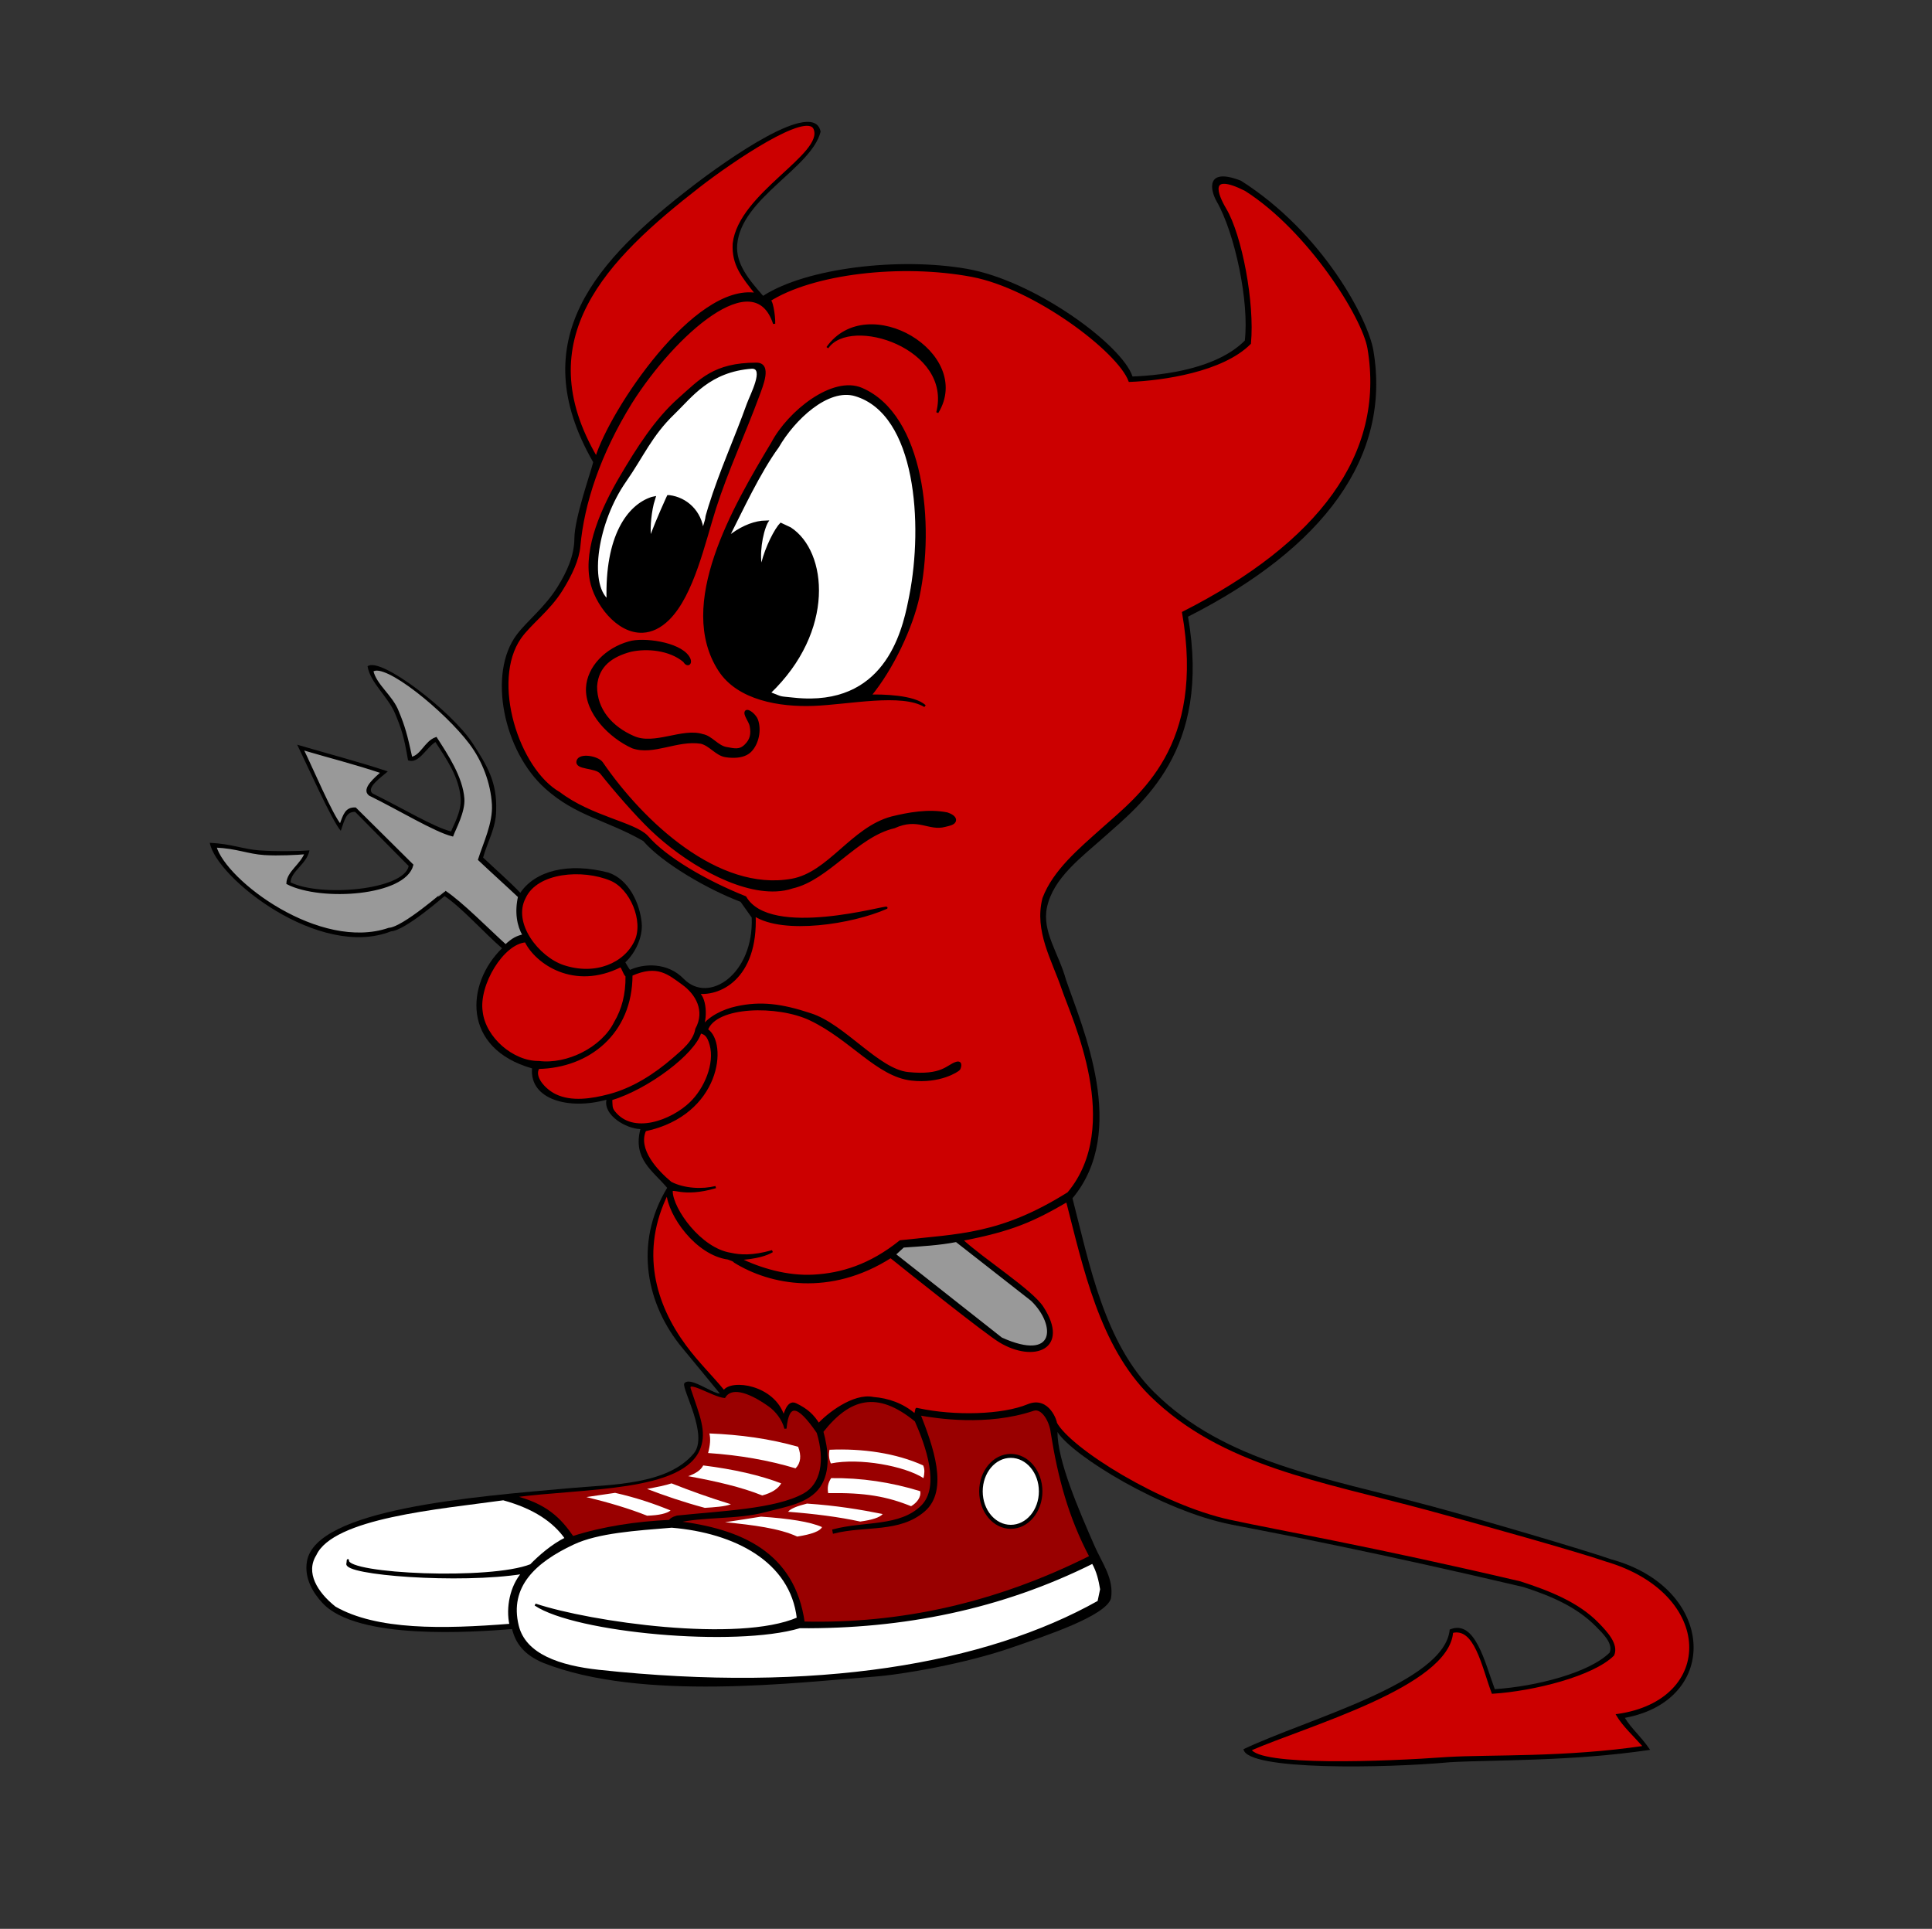 <?xml version="1.0" encoding="UTF-8" standalone="no"?>
<svg
   xmlns:dc="http://purl.org/dc/elements/1.1/"
   xmlns:cc="http://creativecommons.org/ns#"
   xmlns:rdf="http://www.w3.org/1999/02/22-rdf-syntax-ns#"
   xmlns:svg="http://www.w3.org/2000/svg"
   xmlns="http://www.w3.org/2000/svg"
   xmlns:sodipodi="http://sodipodi.sourceforge.net/DTD/sodipodi-0.dtd"
   xmlns:inkscape="http://www.inkscape.org/namespaces/inkscape"
   height="591"
   width="592"
   version="1.1"
   id="svg186"
   sodipodi:docname="beastie.svg"
   inkscape:version="1.0.2 (e86c870879, 2021-01-15, custom)">
  <rect width="100%" height="100%" fill="#333333" stroke="none"/>
  <defs
     id="defs190" />
  <sodipodi:namedview
     pagecolor="#ffffff"
     bordercolor="#666666"
     borderopacity="1"
     objecttolerance="10"
     gridtolerance="10"
     guidetolerance="10"
     inkscape:pageopacity="0"
     inkscape:pageshadow="2"
     inkscape:window-width="1361"
     inkscape:window-height="1205"
     id="namedview188"
     showgrid="false"
     inkscape:zoom="0.95454545"
     inkscape:cx="408"
     inkscape:cy="528"
     inkscape:window-x="26"
     inkscape:window-y="23"
     inkscape:window-maximized="0"
     inkscape:current-layer="svg186"
     inkscape:document-rotation="0" />
  <path
     d="m 364.027,188.96 c 41.626,-21.12 62.321,-48.974 56.8,-81.6 -1.614,-9.547 -15.494,-36.08 -40.6,-52 -10.8,-4.2 -9.467,2.8 -7.4,6.4 5.586,9.76 10,30.8 8.6,42.6 -8.427,8.453 -24.2,10.6 -34.4,11 -3.174,-9.667 -29.987,-29.4 -50.8,-33 -20.68,-3.587 -49,-0.32 -62.4,8.28 -4.4,-5 -8.427,-9.854 -7.934,-15.694 1.214,-14.293 22.734,-23.386 25.56,-34.6 -1.986,-10.306 -28.653,8.547 -39.146,16.614 -29.334,22.546 -52.214,46.986 -30.547,84.653 -0.733,3.147 -5.72,17.08 -5.76,23.4 -0.04,5.213 -2.227,10.067 -5.12,14.747 -3.933,6.36 -9.32,10.4 -12.573,14.746 -8.84,11.774 -4.16,35.6 8.84,47.187 9.466,8.44 18.746,9.573 29.96,16 5.746,6.667 19.573,14.76 29.813,18.627 1.133,1.6 2.28,3.213 3.413,4.813 0.707,17.172 -13.08,26.693 -20.813,18.8 -5.027,-5.213 -12.373,-4.693 -16.467,-2.76 -0.6,-0.787 -0.96,-1.507 -1.44,-2.32 3.04,-2.813 5.427,-7.76 5.014,-12.093 -0.6,-6.134 -4.014,-13.32 -10.2,-15.4 -12.214,-3.174 -22.4,-0.6 -27,6.2 -3.187,-3.347 -7.6,-7.2 -11.4,-10.8 1.333,-4.8 3.973,-9.12 4,-14.4 0.333,-8.774 -2.8,-13.8 -7.2,-20.6 -6.307,-9.747 -28.36,-26.747 -32.2,-23.6 0.8,5 6.24,9.28 8.4,14.4 1.933,4.586 2.8,7.2 4,14.4 3.24,1.24 5.466,-3.734 8.4,-5.6 3.413,5.266 7.253,10.733 7.733,17.28 0.293,4.026 -2.253,8.226 -2.933,10.12 -5.334,-1.32 -15,-7.2 -24,-11.6 -2.334,-1.747 2.826,-5.174 4.6,-6.8 -8.8,-2.934 -18.52,-5.454 -27.773,-8.187 2.853,5.773 10.773,23.587 13.373,26.387 1.2,-3.4 1.613,-5.88 4.4,-5.8 4.666,4.666 11.533,11.733 16.4,16.6 -1.427,7.253 -26.627,9.64 -36.2,5 0.12,-3.454 5,-5.6 5.8,-9.8 -2.534,0.24 -10.28,0.386 -15.4,0 -5.094,-0.387 -8.4,-2 -15.147,-2.32 1.947,10.72 33.573,35.813 55.547,27.12 4.413,-0.254 16.36,-10.84 16.4,-10.8 5.333,3.6 12.133,11.266 17.6,16 -11.147,10.88 -12.347,30.666 9.2,36.8 -0.8,9.612 11.4,12.8 22.8,9.6 -1,4.8 6.04,8.88 10.4,9 -2.4,9.2 3.88,12.813 8.2,18 -10.4,17.2 -6.2,36 4.6,49 4.053,4.88 7.706,9.373 11.573,14.053 -2.613,-0.133 -9.307,-5.427 -10.933,-3.107 -0.8,1.747 7.533,15.894 2.92,21.427 -8.094,9.707 -25.174,9.493 -37.76,10.627 -29.547,2.626 -78.014,6.345 -80.774,22.44 -0.906,5.28 1.987,9.798 4.787,12.798 10.693,11.468 46.187,8.882 58.067,7.962 1.146,4.586 3.866,7.92 9.44,10.306 30.146,12 78.08,6.014 101.213,4.294 9.52,-0.707 28.52,-4.134 42.067,-8.8 10.813,-3.747 29.2,-9.8 30.8,-15.2 1,-6 -2.76,-10.895 -5,-16 -5,-11.4 -11.4,-26.2 -11.4,-35 4.546,7.293 32.253,24.306 53.4,28.4 15.694,3.026 44.506,8.573 89.4,19.12 8.48,2.746 16.28,6.08 22.2,12.08 2.106,2.133 5.346,5.213 4.2,8 -6.212,6.186 -22.6,10.4 -35.2,11.2 -3,-8 -6,-21.6 -13.814,-18.255 -1.48,16.281 -43.386,27.255 -63.186,36.655 0.933,6.64 43.893,5.8 63.2,4 13.2,-0.774 37.2,-0.2 61.4,-3.8 -2.854,-4.2 -5.787,-6.534 -7.734,-9.8 29.627,-5.467 27.8,-39.894 -4.266,-48.6 -8.08,-2.827 -39.027,-11.947 -54.8,-16.2 -32.6,-8.8 -63.4,-13.387 -85.2,-35 -15.254,-15.134 -19.8,-39.2 -25,-59.4 17.2,-20.6 3.08,-52.134 -2,-67 -2.214,-8.067 -7.427,-14.734 -5.8,-22.2 1.946,-8.987 10.48,-15.214 17.4,-21.4 11.4,-10.2 33,-26.4 25.8,-67.6"
     id="path122" />
  <path
     d="m 231.8,90.08 c -4.2,-5.307 -7.32,-8.934 -6.96,-15.44 1.733,-15.28 28.04,-27.267 24.773,-35.187 -2.36,-5.72 -25.2,9.707 -35.386,17.613 -28.72,22.307 -52.88,46.707 -31.507,83.16 4.413,-14.346 30.187,-53.306 49.08,-50.146"
     fill="#cc0000"
     id="path124" />
  <path
     d="m 231.8,90.08 c -4.2,-5.307 -7.32,-8.934 -6.96,-15.44 1.733,-15.28 28.04,-27.267 24.773,-35.187 -2.36,-5.72 -25.2,9.707 -35.386,17.613 -28.72,22.307 -52.88,46.707 -31.507,83.16 4.413,-14.346 30.187,-53.306 49.08,-50.146 z"
     fill="none"
     stroke="#000000"
     stroke-width="0.667"
     id="path126" />
  <path
     d="m 249.387,390.88 c -8.227,0.466 -16.467,-2.04 -22.8,-5.12 5.186,-0.334 8.373,-1.334 10.053,-2.387 -6.107,1.747 -9.96,1.44 -12.747,0.813 -9.36,-1.453 -17.946,-13.666 -18.093,-19.08 0,-1.773 3.2,1.667 13.507,-1.373 -4.054,1.013 -9.667,0.799 -13.787,-1.333 -4.133,-3.414 -10.56,-10.174 -7.853,-16.095 23,-4.892 25.026,-26.879 18.933,-30.773 2.707,-7.586 21.72,-7.894 31.627,-3.212 12.506,5.92 20.626,17.253 31.066,18.44 8.68,1 14.162,-2.64 14.574,-3.147 0.254,-0.32 1,-2.493 -0.84,-1.933 -2.774,0.852 -4.227,4.226 -14.787,3.133 -9.2,-0.96 -19.573,-14.76 -29.907,-18.04 -8.853,-2.933 -15.28,-3.747 -22.693,-2.093 -3.987,0.88 -8.36,2.973 -10.56,6.185 1.693,-3.56 0.813,-10.799 -2.027,-10.825 7.107,1.346 18.974,-4.147 18.16,-23.64 8.894,5.706 29.867,2.426 40.414,-2.227 0.48,-0.773 -35.654,9.933 -43.254,-3.253 -12.026,-4.8 -24.413,-11.974 -30.16,-18.654 -3.906,-4.053 -17.16,-5.893 -26.826,-13.266 -12.667,-7.214 -21.307,-34.254 -12.027,-47.56 3.107,-4.44 8.853,-8.44 12.787,-14.8 2.893,-4.667 5,-9.254 5.36,-13.307 1.173,-13.08 6.106,-28.2 15.853,-43.96 13.267,-21.013 37.827,-42.907 43.853,-24.2 0.08,-2.413 -0.813,-8.12 -1.693,-6.987 13.413,-8.6 40.627,-11.773 62.36,-7.666 19.12,3.626 44.813,22.946 48.241,32.173 10.199,-0.4 28.452,-3.04 36.866,-11.507 1.16,-12.28 -2.72,-33 -7.547,-41.106 -2.6,-4.374 -5.64,-11.827 6.2,-5.894 19.44,12.347 36.093,39 37.708,48.534 5.519,32.626 -15.188,59.866 -56.815,80.986 7.2,41.2 -13.293,56.08 -24.693,66.28 -6.92,6.2 -14.907,12.827 -18.093,21.307 -2.534,9.973 2.866,18.747 5.92,27.733 3.04,8.96 18.893,41.96 1.693,62.56 -20.8,13.027 -33.4,12.734 -51.493,14.76 -9.294,7.48 -18.134,10.067 -26.48,10.534 m -11.56,-118.08 c 1.746,-0.08 3.426,-0.374 4.986,-0.907 10.867,-2.453 19.747,-15.813 31.2,-18.44 7.36,-3.36 10.587,0.96 15.6,-0.427 1.107,-0.306 2.894,-0.533 3,-1.68 0.12,-1.053 -1.4,-1.76 -2.4,-2.093 -5.72,-1.133 -11.786,-0.027 -17,1.253 -12.16,3.267 -19.2,17.054 -30.6,19.08 -22.6,4.04 -45.653,-17.56 -58.213,-35.88 -1.32,-1.773 -6.72,-2.706 -7.387,-0.6 -0.8,2.587 5.52,1.667 7.2,3.774 4.2,5.28 10.6,12.68 15.4,17.28 10.054,9.626 25.96,19.213 38.214,18.64 m -13.48,-40.934 c 2.04,0.054 4.173,-0.333 5.546,-1.693 2.32,-2.293 3.147,-6.507 2.04,-9.587 -0.466,-1.32 -2.573,-3.226 -3.32,-2.626 -0.773,0.8 1.147,2.973 1.427,4.44 0.467,2.466 0.16,4.253 -1.64,6 -1.787,1.746 -3.4,1.24 -5.853,0.813 -2.627,-0.44 -4.667,-3.507 -7.227,-3.947 -6.2,-2 -14.8,3.467 -21.253,0.547 -6.64,-2.907 -11.48,-8.267 -11.44,-15.533 0.453,-6.44 4.986,-9.387 10.626,-10.894 4.96,-1.093 11.947,-0.506 16.387,3.214 1.04,1.826 2.613,0.653 1.2,-1.4 -2.92,-4.254 -13.853,-5.64 -18.027,-4.36 -7.08,1.96 -12.613,7.6 -12.92,13.92 -0.36,7.626 6.974,15.066 13.934,18.213 6.386,2.24 13.666,-2.56 20.986,-1.413 2.827,0.706 4.707,3.693 7.534,4.12 0.64,0.106 1.32,0.173 2,0.186 m 59.08,-15.506 c -3.214,-3.16 -13.467,-3.32 -16.8,-3.2 6.8,-8.2 12.813,-21.067 14.8,-30.4 4.666,-22.067 1.48,-55.467 -17.4,-63.6 -8.814,-3.8 -22.36,7.04 -27.4,16.6 -11.867,19.76 -29.2,49.52 -16.2,69.6 5.773,8.933 18.573,10.973 28.8,10.6 10.8,-0.4 27.106,-3.934 34.2,0.4 m -86.48,-22.814 c 2.6,-0.12 5.306,-1.293 7.946,-3.933 7.454,-7.467 10.894,-23.56 14.187,-33.88 3.76,-11.76 9.093,-23.093 13.253,-34.44 1.107,-3.027 4.04,-9.84 -0.573,-9.84 -12.96,0 -17.16,5.04 -23.653,10.787 -7.094,6.266 -12.72,15.08 -17.974,24.026 -5.52,9.4 -10.933,21.494 -9.093,31.427 1.32,7.107 8.133,16.213 15.907,15.853 m 90.266,-67.146 c 10.974,-17.974 -21.386,-37.28 -33.693,-19.867 7.053,-10.253 38.747,-0.027 33.693,19.867"
     fill="#cc0000"
     id="path128" />
  <path
     d="m 249.387,390.88 c -8.227,0.466 -16.467,-2.04 -22.8,-5.12 5.186,-0.334 8.373,-1.334 10.053,-2.387 -6.107,1.747 -9.96,1.44 -12.747,0.813 -9.36,-1.453 -17.946,-13.666 -18.093,-19.08 0,-1.773 3.2,1.667 13.507,-1.373 -4.054,1.013 -9.667,0.799 -13.787,-1.333 -4.133,-3.414 -10.56,-10.174 -7.853,-16.095 23,-4.892 25.026,-26.879 18.933,-30.773 2.707,-7.586 21.72,-7.894 31.627,-3.212 12.506,5.92 20.626,17.253 31.066,18.44 8.68,1 14.162,-2.64 14.574,-3.147 0.254,-0.32 1,-2.493 -0.84,-1.933 -2.774,0.852 -4.227,4.226 -14.787,3.133 -9.2,-0.96 -19.573,-14.76 -29.907,-18.04 -8.853,-2.933 -15.28,-3.747 -22.693,-2.093 -3.987,0.88 -8.36,2.973 -10.56,6.185 1.693,-3.56 0.813,-10.799 -2.027,-10.825 7.107,1.346 18.974,-4.147 18.16,-23.64 8.894,5.706 29.867,2.426 40.414,-2.227 0.48,-0.773 -35.654,9.933 -43.254,-3.253 -12.026,-4.8 -24.413,-11.974 -30.16,-18.654 -3.906,-4.053 -17.16,-5.893 -26.826,-13.266 -12.667,-7.214 -21.307,-34.254 -12.027,-47.56 3.107,-4.44 8.853,-8.44 12.787,-14.8 2.893,-4.667 5,-9.254 5.36,-13.307 1.173,-13.08 6.106,-28.2 15.853,-43.96 13.267,-21.013 37.827,-42.907 43.853,-24.2 0.08,-2.413 -0.813,-8.12 -1.693,-6.987 13.413,-8.6 40.627,-11.773 62.36,-7.666 19.12,3.626 44.813,22.946 48.241,32.173 10.199,-0.4 28.452,-3.04 36.866,-11.507 1.16,-12.28 -2.72,-33 -7.547,-41.106 -2.6,-4.374 -5.64,-11.827 6.2,-5.894 19.44,12.347 36.093,39 37.708,48.534 5.519,32.626 -15.188,59.866 -56.815,80.986 7.2,41.2 -13.293,56.08 -24.693,66.28 -6.92,6.2 -14.907,12.827 -18.093,21.307 -2.534,9.973 2.866,18.747 5.92,27.733 3.04,8.96 18.893,41.96 1.693,62.56 -20.8,13.027 -33.4,12.734 -51.493,14.76 -9.294,7.48 -18.134,10.067 -26.48,10.534 m -11.56,-118.08 c 1.746,-0.08 3.426,-0.374 4.986,-0.907 10.867,-2.453 19.747,-15.813 31.2,-18.44 7.36,-3.36 10.587,0.96 15.6,-0.427 1.107,-0.306 2.894,-0.533 3,-1.68 0.12,-1.053 -1.4,-1.76 -2.4,-2.093 -5.72,-1.133 -11.786,-0.027 -17,1.253 -12.16,3.267 -19.2,17.054 -30.6,19.08 -22.6,4.04 -45.653,-17.56 -58.213,-35.88 -1.32,-1.773 -6.72,-2.706 -7.387,-0.6 -0.8,2.587 5.52,1.667 7.2,3.774 4.2,5.28 10.6,12.68 15.4,17.28 10.054,9.626 25.96,19.213 38.214,18.64 m -13.48,-40.934 c 2.04,0.054 4.173,-0.333 5.546,-1.693 2.32,-2.293 3.147,-6.507 2.04,-9.587 -0.466,-1.32 -2.573,-3.226 -3.32,-2.626 -0.773,0.8 1.147,2.973 1.427,4.44 0.467,2.466 0.16,4.253 -1.64,6 -1.787,1.746 -3.4,1.24 -5.853,0.813 -2.627,-0.44 -4.667,-3.507 -7.227,-3.947 -6.2,-2 -14.8,3.467 -21.253,0.547 -6.64,-2.907 -11.48,-8.267 -11.44,-15.533 0.453,-6.44 4.986,-9.387 10.626,-10.894 4.96,-1.093 11.947,-0.506 16.387,3.214 1.04,1.826 2.613,0.653 1.2,-1.4 -2.92,-4.254 -13.853,-5.64 -18.027,-4.36 -7.08,1.96 -12.613,7.6 -12.92,13.92 -0.36,7.626 6.974,15.066 13.934,18.213 6.386,2.24 13.666,-2.56 20.986,-1.413 2.827,0.706 4.707,3.693 7.534,4.12 0.64,0.106 1.32,0.173 2,0.186 m 59.08,-15.506 c -3.214,-3.16 -13.467,-3.32 -16.8,-3.2 6.8,-8.2 12.813,-21.067 14.8,-30.4 4.666,-22.067 1.48,-55.467 -17.4,-63.6 -8.814,-3.8 -22.36,7.04 -27.4,16.6 -11.867,19.76 -29.2,49.52 -16.2,69.6 5.773,8.933 18.573,10.973 28.8,10.6 10.8,-0.4 27.106,-3.934 34.2,0.4 m -86.48,-22.814 c 2.6,-0.12 5.306,-1.293 7.946,-3.933 7.454,-7.467 10.894,-23.56 14.187,-33.88 3.76,-11.76 9.093,-23.093 13.253,-34.44 1.107,-3.027 4.04,-9.84 -0.573,-9.84 -12.96,0 -17.16,5.04 -23.653,10.787 -7.094,6.266 -12.72,15.08 -17.974,24.026 -5.52,9.4 -10.933,21.494 -9.093,31.427 1.32,7.107 8.133,16.213 15.907,15.853 m 90.266,-67.146 c 10.974,-17.974 -21.386,-37.28 -33.693,-19.867 7.053,-10.253 38.747,-0.027 33.693,19.867 z"
     fill="none"
     stroke="#000000"
     stroke-width="0.667"
     id="path130" />
  <path
     d="m 204.52,365.52 c -8.88,17.8 -3.973,34.186 5.44,46.933 3.76,5.107 8.013,9.2 11.867,13.893 2.2,-3.573 15.36,-1.693 18.226,7.654 0.227,0.746 1.014,-5.08 3.747,-3.747 3.533,1.707 5.293,3.4 7.053,6.173 2.574,-2.866 10.614,-9.346 16.76,-8.053 4.427,0.347 8.974,1.84 12.787,5.187 0.613,-2.147 0.16,-1.922 0.88,-1.774 11.307,2.44 25.92,2.027 33.735,-1.213 6.398,-2.64 8.758,5.533 8.492,5.413 4.293,8.04 32.12,25.414 53.306,30 15.627,3.374 44.12,8.334 89.014,18.879 8.48,2.761 17.64,6.241 23.893,12.735 2.427,2.52 5.973,6.24 4.587,9.453 -6.214,6.2 -24.334,10.787 -36.934,11.585 -3,-8 -5.293,-20.465 -12.44,-18.598 -1.093,16.413 -44.506,28.52 -61.826,36.066 2.574,5.426 40.933,4 60.533,2.574 13.2,-0.774 36.053,0.16 60.253,-3.44 -3.013,-3.427 -6.36,-6.467 -8.306,-9.734 30.546,-4.293 30.173,-37.493 -3.427,-47.36 -8.08,-2.826 -38.893,-11.48 -54.667,-15.746 -32.6,-8.8 -63.053,-13.467 -84.866,-34.92 -15.4,-15.147 -20.454,-39.32 -25.654,-59.52 -10.333,6.012 -16.852,8.986 -32.306,11.946 6.706,6.187 21.413,15.507 24.76,20.68 8.133,12.56 -2.6,16.719 -13.027,10.44 -4.267,-2.573 -27.333,-20.933 -33.48,-25.893 -18.68,11.893 -36.933,8.213 -47.8,1.467 -0.267,-0.467 -1.213,-0.667 -2.013,-1 -9.667,-1.32 -18.107,-13.2 -18.587,-20.08"
     fill="#cc0000"
     id="path132" />
  <path
     d="m 204.52,365.52 c -8.88,17.8 -3.973,34.186 5.44,46.933 3.76,5.107 8.013,9.2 11.867,13.893 2.2,-3.573 15.36,-1.693 18.226,7.654 0.227,0.746 1.014,-5.08 3.747,-3.747 3.533,1.707 5.293,3.4 7.053,6.173 2.574,-2.866 10.614,-9.346 16.76,-8.053 4.427,0.347 8.974,1.84 12.787,5.187 0.613,-2.147 0.16,-1.922 0.88,-1.774 11.307,2.44 25.92,2.027 33.735,-1.213 6.398,-2.64 8.758,5.533 8.492,5.413 4.293,8.04 32.12,25.414 53.306,30 15.627,3.374 44.12,8.334 89.014,18.879 8.48,2.761 17.64,6.241 23.893,12.735 2.427,2.52 5.973,6.24 4.587,9.453 -6.214,6.2 -24.334,10.787 -36.934,11.585 -3,-8 -5.293,-20.465 -12.44,-18.598 -1.093,16.413 -44.506,28.52 -61.826,36.066 2.574,5.426 40.933,4 60.533,2.574 13.2,-0.774 36.053,0.16 60.253,-3.44 -3.013,-3.427 -6.36,-6.467 -8.306,-9.734 30.546,-4.293 30.173,-37.493 -3.427,-47.36 -8.08,-2.826 -38.893,-11.48 -54.667,-15.746 -32.6,-8.8 -63.053,-13.467 -84.866,-34.92 -15.4,-15.147 -20.454,-39.32 -25.654,-59.52 -10.333,6.012 -16.852,8.986 -32.306,11.946 6.706,6.187 21.413,15.507 24.76,20.68 8.133,12.56 -2.6,16.719 -13.027,10.44 -4.267,-2.573 -27.333,-20.933 -33.48,-25.893 -18.68,11.893 -36.933,8.213 -47.8,1.467 -0.267,-0.467 -1.213,-0.667 -2.013,-1 -9.667,-1.32 -18.107,-13.2 -18.587,-20.08 z"
     fill="none"
     stroke="#000000"
     stroke-width="0.667"
     id="path134" />
  <path
     d="m 186.2,183.946 c -6.147,-5.186 -3.373,-24.04 5.36,-36.546 5.32,-7.627 7.933,-14.067 14.827,-20.707 5.413,-5.213 10.906,-13.107 24.026,-14.053 4.267,0 -0.253,8.386 -1.28,11.24 -3.853,10.76 -8.28,20.293 -11.76,31.44 -1.8,5.773 0.054,0.666 -2.04,7.413 -0.626,-6.013 -5.053,-10.053 -10.253,-10.693 h -0.387 l -0.386,0.826 c -2,4.387 -4.867,11.2 -5.04,12.36 -0.467,-2.146 -0.2,-7.066 0.733,-10.906 l 0.573,-1.907 -0.866,0.187 c -7.214,2.386 -14.08,11.693 -13.507,31.346"
     fill="#ffffff"
     id="path136" />
  <path
     d="m 186.2,183.946 c -6.147,-5.186 -3.373,-24.04 5.36,-36.546 5.32,-7.627 7.933,-14.067 14.827,-20.707 5.413,-5.213 10.906,-13.107 24.026,-14.053 4.267,0 -0.253,8.386 -1.28,11.24 -3.853,10.76 -8.28,20.293 -11.76,31.44 -1.8,5.773 0.054,0.666 -2.04,7.413 -0.626,-6.013 -5.053,-10.053 -10.253,-10.693 h -0.387 l -0.386,0.826 c -2,4.387 -4.867,11.2 -5.04,12.36 -0.467,-2.146 -0.2,-7.066 0.733,-10.906 l 0.573,-1.907 -0.866,0.187 c -7.214,2.386 -14.08,11.693 -13.507,31.346 z"
     fill="none"
     stroke="#000000"
     stroke-width="0.667"
     id="path138" />
  <path
     d="m 248.427,214.36 c -1.654,0.013 -3.4,-0.067 -5.24,-0.267 -4.867,-0.507 -3.214,-0.147 -7.414,-1.787 19.907,-19.013 17.427,-43.253 6.36,-50.426 l -2.866,-1.347 -0.574,0.653 c -2.066,2.747 -4.68,8.6 -5.426,12.92 -0.987,-3.986 -0.027,-10.586 1.666,-14.013 l 0.174,-0.28 -1.694,0.08 c -3.24,0.4 -6.773,1.933 -10.413,4.88 4.227,-8.347 9.707,-20.187 15.333,-27.853 4.854,-8.454 15.28,-18.4 23.774,-15.854 19.026,5.707 21.093,39.72 16.866,61.347 -1.653,8.413 -5.76,31.667 -30.546,31.947"
     fill="#ffffff"
     id="path140" />
  <path
     d="m 248.427,214.36 c -1.654,0.013 -3.4,-0.067 -5.24,-0.267 -4.867,-0.507 -3.214,-0.147 -7.414,-1.787 19.907,-19.013 17.427,-43.253 6.36,-50.426 l -2.866,-1.347 -0.574,0.653 c -2.066,2.747 -4.68,8.6 -5.426,12.92 -0.987,-3.986 -0.027,-10.586 1.666,-14.013 l 0.174,-0.28 -1.694,0.08 c -3.24,0.4 -6.773,1.933 -10.413,4.88 4.227,-8.347 9.707,-20.187 15.333,-27.853 4.854,-8.454 15.28,-18.4 23.774,-15.854 19.026,5.707 21.093,39.72 16.866,61.347 -1.653,8.413 -5.76,31.667 -30.546,31.947 z"
     fill="none"
     stroke="#000000"
     stroke-width="0.667"
     id="path142" />
  <path
     d="m 159.067,274.733 c -3.787,-3.573 -8.48,-7.787 -12.254,-11.36 1.6,-5.053 4.56,-11.067 4.254,-16.853 -0.374,-6.68 -2.96,-13.467 -6.987,-18.814 -7.48,-9.933 -26.187,-25.28 -30.013,-22.146 1.026,4.506 6,7.666 7.853,12.586 1.84,4.44 2.547,6.947 4.107,14.107 3.186,-0.587 4.306,-4.92 7.586,-6.067 3.387,5.254 7.867,12 8.347,18.52 0.293,4 -2.667,9.347 -3.347,11.227 -5.293,-1.307 -16.386,-8.067 -25.333,-12.44 -2.333,-1.733 2.027,-5.213 3.787,-6.84 -8.747,-2.907 -15.254,-4.493 -24.454,-7.2 2.84,5.733 9.12,20.653 11.707,23.44 1.187,-3.373 1.773,-5.24 4.547,-5.16 4.653,4.64 12.613,12.467 17.453,17.307 -2.267,9.106 -27.773,10.92 -38.24,5.613 0.12,-3.427 4.253,-5.613 5.613,-9.253 -2.506,0.226 -8.44,0.533 -12.653,0.266 -5.067,-0.333 -8.346,-2 -15.067,-2.306 2.987,10.68 31.974,32.533 53.214,25.253 4.4,-0.24 17.12,-11.427 17.16,-11.387 5.306,3.587 12.733,11.187 18.573,16.494 2.28,-2.094 3.533,-2.68 5.547,-3.134 -1.774,-3.026 -2.467,-7.146 -1.4,-11.853"
     fill="#999999"
     id="path144" />
  <path
     d="m 159.067,274.733 c -3.787,-3.573 -8.48,-7.787 -12.254,-11.36 1.6,-5.053 4.56,-11.067 4.254,-16.853 -0.374,-6.68 -2.96,-13.467 -6.987,-18.814 -7.48,-9.933 -26.187,-25.28 -30.013,-22.146 1.026,4.506 6,7.666 7.853,12.586 1.84,4.44 2.547,6.947 4.107,14.107 3.186,-0.587 4.306,-4.92 7.586,-6.067 3.387,5.254 7.867,12 8.347,18.52 0.293,4 -2.667,9.347 -3.347,11.227 -5.293,-1.307 -16.386,-8.067 -25.333,-12.44 -2.333,-1.733 2.027,-5.213 3.787,-6.84 -8.747,-2.907 -15.254,-4.493 -24.454,-7.2 2.84,5.733 9.12,20.653 11.707,23.44 1.187,-3.373 1.773,-5.24 4.547,-5.16 4.653,4.64 12.613,12.467 17.453,17.307 -2.267,9.106 -27.773,10.92 -38.24,5.613 0.12,-3.427 4.253,-5.613 5.613,-9.253 -2.506,0.226 -8.44,0.533 -12.653,0.266 -5.067,-0.333 -8.346,-2 -15.067,-2.306 2.987,10.68 31.974,32.533 53.214,25.253 4.4,-0.24 17.12,-11.427 17.16,-11.387 5.306,3.587 12.733,11.187 18.573,16.494 2.28,-2.094 3.533,-2.68 5.547,-3.134 -1.774,-3.026 -2.467,-7.146 -1.4,-11.853 z"
     fill="none"
     stroke="#000000"
     stroke-width="0.667"
     id="path146" />
  <path
     d="m 160.773,275.013 c -4.213,7.96 4.2,18.493 11.88,21.027 9.854,3.253 18.88,-0.68 22.12,-7.694 2.827,-6.146 -1.4,-16.226 -7.6,-18.813 -8.68,-3.627 -22.666,-2.587 -26.4,5.48"
     fill="#cc0000"
     id="path148" />
  <path
     d="m 160.773,275.013 c -4.213,7.96 4.2,18.493 11.88,21.027 9.854,3.253 18.88,-0.68 22.12,-7.694 2.827,-6.146 -1.4,-16.226 -7.6,-18.813 -8.68,-3.627 -22.666,-2.587 -26.4,5.48 z"
     fill="none"
     stroke="#000000"
     stroke-width="0.667"
     id="path150" />
  <path
     d="m 161.08,288.413 c -7,0.493 -14.76,13.28 -13.507,21.6 0.934,8.12 9.6,15.507 17.507,15.4 8.707,1.119 19.507,-4.24 23.4,-12.108 2.347,-3.972 3.6,-8.599 3.52,-14.265 -0.853,-0.76 -1.067,-2.402 -1.827,-3.027 -14.293,7.2 -25.893,-1 -29.093,-7.6"
     fill="#cc0000"
     id="path152" />
  <path
     d="m 161.08,288.413 c -7,0.493 -14.76,13.28 -13.507,21.6 0.934,8.12 9.6,15.507 17.507,15.4 8.707,1.119 19.507,-4.24 23.4,-12.108 2.347,-3.972 3.6,-8.599 3.52,-14.265 -0.853,-0.76 -1.067,-2.402 -1.827,-3.027 -14.293,7.2 -25.893,-1 -29.093,-7.6 z"
     fill="none"
     stroke="#000000"
     stroke-width="0.667"
     id="path154" />
  <path
     d="m 164.973,327.198 c -1.746,2.762 1.894,6.788 5.2,8.375 4.947,2.387 11.187,1.399 16.507,0 7.293,-1.92 14,-6.213 19.693,-11.16 2.894,-2.507 6.387,-5.307 7,-9.067 3.12,-5.68 0.04,-10.906 -4.133,-13.906 -4.32,-3.094 -7.76,-6.32 -15.76,-2.734 0,17.932 -13.2,28.2 -28.507,28.492"
     fill="#cc0000"
     id="path156" />
  <path
     d="m 164.973,327.198 c -1.746,2.762 1.894,6.788 5.2,8.375 4.947,2.387 11.187,1.399 16.507,0 7.293,-1.92 14,-6.213 19.693,-11.16 2.894,-2.507 6.387,-5.307 7,-9.067 3.12,-5.68 0.04,-10.906 -4.133,-13.906 -4.32,-3.094 -7.76,-6.32 -15.76,-2.734 0,17.932 -13.2,28.2 -28.507,28.492 z"
     fill="none"
     stroke="#000000"
     stroke-width="0.667"
     id="path158" />
  <path
     d="m 187.28,336.813 c 0.093,1.8 -0.067,2.68 0.8,3.8 5.827,7.56 17.813,2.84 23.493,-2.6 4.6,-4.4 7.8,-12.107 6.2,-17.907 -0.813,-2.96 -1.8,-3.493 -3.2,-3.801 -1.8,6.308 -15.973,17.081 -27.293,20.508"
     fill="#cc0000"
     id="path160" />
  <path
     d="m 187.28,336.813 c 0.093,1.8 -0.067,2.68 0.8,3.8 5.827,7.56 17.813,2.84 23.493,-2.6 4.6,-4.4 7.8,-12.107 6.2,-17.907 -0.813,-2.96 -1.8,-3.493 -3.2,-3.801 -1.8,6.308 -15.973,17.081 -27.293,20.508 z"
     fill="none"
     stroke="#000000"
     stroke-width="0.667"
     id="path162" />
  <path
     d="m 274.133,384.36 2.654,-2.427 c 5.386,-0.373 11.066,-0.68 16.24,-1.707 l 23.16,18.12 c 7.893,7.667 7.546,19.427 -9.374,11.774 l -32.68,-25.76"
     fill="#999999"
     id="path164" />
  <path
     d="m 274.133,384.36 2.654,-2.427 c 5.386,-0.373 11.066,-0.68 16.24,-1.707 l 23.16,18.12 c 7.893,7.667 7.546,19.427 -9.374,11.774 z"
     fill="none"
     stroke="#000000"
     stroke-width="0.667"
     id="path166" />
  <path
     d="m 246.253,497.173 c -3.013,-21.333 -19.24,-28.44 -39.04,-30.827 8.24,-2.041 18.48,-0.986 27.32,-3.36 6.067,-1.626 13.134,-2.586 16.547,-7.6 3.133,-4.626 2.413,-11.226 0.88,-16.76 8.253,-10.453 16.813,-13.04 28.653,-3.306 3.214,7.28 7.987,20.226 1.88,26.24 -6.706,6.6 -17.613,4.813 -27.12,7.346 l 0.12,0.64 c 9.694,-2.44 20.08,-0.133 27.68,-6.733 7.254,-6.293 2.387,-19.653 -1.453,-29.467 5.08,0.907 20.667,3.4 34.893,-1.386 2.814,-0.947 5.32,3.533 5.68,7 2.2,13.8 5.4,25.786 11.854,38 -29.026,14.56 -58.334,20.92 -87.894,20.213 m 63.467,-29.067 c 5.173,0 9.36,-4.986 9.36,-11.146 0,-6.16 -4.187,-11.147 -9.36,-11.147 -5.16,0 -9.347,4.987 -9.347,11.147 0,6.16 4.187,11.146 9.347,11.146"
     fill="#990000"
     id="path168" />
  <path
     d="m 246.253,497.173 c -3.013,-21.333 -19.24,-28.44 -39.04,-30.827 8.24,-2.041 18.48,-0.986 27.32,-3.36 6.067,-1.626 13.134,-2.586 16.547,-7.6 3.133,-4.626 2.413,-11.226 0.88,-16.76 8.253,-10.453 16.813,-13.04 28.653,-3.306 3.214,7.28 7.987,20.226 1.88,26.24 -6.706,6.6 -17.613,4.813 -27.12,7.346 l 0.12,0.64 c 9.694,-2.44 20.08,-0.133 27.68,-6.733 7.254,-6.293 2.387,-19.653 -1.453,-29.467 5.08,0.907 20.667,3.4 34.893,-1.386 2.814,-0.947 5.32,3.533 5.68,7 2.2,13.8 5.4,25.786 11.854,38 -29.026,14.56 -58.334,20.92 -87.894,20.213 m 63.467,-29.067 c 5.173,0 9.36,-4.986 9.36,-11.146 0,-6.16 -4.187,-11.147 -9.36,-11.147 -5.16,0 -9.347,4.987 -9.347,11.147 0,6.16 4.187,11.146 9.347,11.146 z"
     fill="none"
     stroke="#000000"
     stroke-width="0.667"
     id="path170" />
  <path
     d="m 309.72,446.693 c 4.76,0 8.613,4.6 8.613,10.267 0,5.666 -3.853,10.253 -8.613,10.253 -4.747,0 -8.599,-4.587 -8.599,-10.253 0,-5.667 3.852,-10.267 8.599,-10.267 m -26.84,2.32 c 0.573,1.292 0.373,2.6 0.093,3.893 -5.733,-3.693 -19.466,-6.293 -28.4,-4.493 -0.48,-1.16 -0.72,-2.52 -0.4,-4.2 10.134,-0.453 20.414,1.04 28.707,4.8 m -0.907,7.893 c 0.347,1.854 -1.093,3.6 -2.8,4.6 -7.333,-2.96 -14.08,-4.213 -25.4,-4 -0.293,-1.534 -0.133,-3.066 0.907,-4.6 9.227,-0.12 18.32,1.24 27.293,4 m -34.693,3.8 c 8.853,0.587 16.24,1.8 23.2,3.2 -0.88,1.027 -3.133,1.8 -6.907,2.307 -6.52,-1.427 -14,-2.373 -22.093,-3 0.76,-0.987 2.907,-1.787 5.8,-2.507 m -14.107,4 c 8.6,0.574 15.107,1.574 18.707,3.2 -0.573,1.227 -3.093,2.2 -7.6,2.907 -5.427,-2.533 -13.587,-3.56 -22.107,-4.4 3.774,-0.573 7.507,-1.133 11,-1.707"
     fill="#ffffff"
     id="path172" />
  <path
     d="m 250.573,438.906 c -6.266,-9.133 -9.133,-9.133 -9.893,-1.2 -0.707,-2.893 -2.853,-5.546 -4.907,-7 -7.066,-5.026 -11.92,-5.8 -13.8,-2.693 -3.44,-0.293 -11.8,-5.867 -10.6,-2.307 2.8,8.307 4.774,12.854 3,17.8 -4.8,13.4 -35.493,12.107 -57.093,15 10.067,2.494 14.333,6.88 18.2,12.507 9.347,-3.013 19.6,-4.507 29.68,-4.987 0.347,-0.453 0.813,-0.893 2.32,-1.32 13.253,-1.413 30.16,-1.96 38.893,-6.8 5.52,-3.053 6.8,-10.453 4.2,-19"
     fill="#990000"
     id="path174" />
  <path
     d="m 250.573,438.906 c -6.266,-9.133 -9.133,-9.133 -9.893,-1.2 -0.707,-2.893 -2.853,-5.546 -4.907,-7 -7.066,-5.026 -11.92,-5.8 -13.8,-2.693 -3.44,-0.293 -11.8,-5.867 -10.6,-2.307 2.8,8.307 4.774,12.854 3,17.8 -4.8,13.4 -35.493,12.107 -57.093,15 10.067,2.494 14.333,6.88 18.2,12.507 9.347,-3.013 19.6,-4.507 29.68,-4.987 0.347,-0.453 0.813,-0.893 2.32,-1.32 13.253,-1.413 30.16,-1.96 38.893,-6.8 5.52,-3.053 6.8,-10.453 4.2,-19 z"
     fill="none"
     stroke="#000000"
     stroke-width="0.667"
     id="path176" />
  <path
     d="m 217.373,439.213 c 9.44,0.373 18.56,1.613 27.2,4.092 1.014,2.708 0.827,4.948 -0.8,6.601 -8.266,-2.493 -17.213,-4.041 -26.8,-4.693 0.654,-2.4 0.8,-4.4 0.4,-6 m 22,15.293 c -6.506,-2.493 -14.493,-4.32 -23.893,-5.493 -0.787,1.547 -2.493,2.547 -4.6,3.292 8.347,1.521 16.227,3.308 22.693,5.908 3.027,-0.827 4.88,-2.093 5.8,-3.707 m -15.4,6.4 c -1.786,0.707 -5.133,0.934 -8,1.107 -6.653,-1.787 -12.386,-3.76 -17.693,-5.8 3.04,-0.575 5.813,-1.133 7.493,-1.707 5.72,2.254 11.68,4.414 18.2,6.4 m -18.493,1.907 c -4.973,-2.04 -10.427,-3.907 -17,-5.4 l -8.8,1.293 c 6.813,1.654 13.107,3.52 18.6,5.707 3.787,-0.12 6.04,-0.693 7.2,-1.6 m -32.053,8.547 c -4.24,2.08 -8.2,5.6 -10.76,8.226 -12.454,4.946 -56.174,2.946 -56.067,-1.388 0.013,-0.625 -0.08,0.708 -0.12,0.815 -1.427,3.292 34.387,6.027 53.72,2.92 -3.64,4.12 -4.907,10.72 -3.76,15.92 -20.787,1.653 -41.04,2.012 -53.813,-5.293 -5.667,-4.48 -9.454,-10.667 -6,-16.2 5.36,-11.6 37.96,-14.254 57.6,-17 9.466,2.6 15.533,6.746 19.2,12"
     fill="#ffffff"
     id="path178" />
  <path
     d="m 173.427,471.36 c -4.24,2.08 -8.2,5.6 -10.76,8.226 -12.454,4.946 -56.174,2.946 -56.067,-1.388 0.013,-0.625 -0.08,0.708 -0.12,0.815 -1.427,3.292 34.387,6.027 53.72,2.92 -3.64,4.12 -4.907,10.72 -3.76,15.92 -20.787,1.653 -41.04,2.012 -53.813,-5.293 -5.667,-4.48 -9.454,-10.667 -6,-16.2 5.36,-11.6 37.96,-14.254 57.6,-17 9.466,2.6 15.533,6.746 19.2,12 z"
     fill="none"
     stroke="#000000"
     stroke-width="0.667"
     id="path180" />
  <path
     d="m 205.827,467.76 c -10.987,0.906 -22.627,1.626 -30.2,5.2 -11.734,5.506 -19.974,13.093 -17,25.2 2.2,9 12.92,12.506 24.8,13.8 66.546,7.2 118.694,-1.8 153.2,-21.2 l 0.8,-3.8 c -0.454,-2.734 -1.04,-5.467 -2.6,-8.2 -28.054,14.026 -58.254,20.066 -89.8,19.8 -19.8,5.893 -68.68,1.412 -81.014,-6.894 16.814,5.614 62.334,12.107 80.48,4.214 -2,-17.667 -19.32,-26.507 -38.666,-28.12"
     fill="#ffffff"
     id="path182" />
  <path
     d="m 205.827,467.76 c -10.987,0.906 -22.627,1.626 -30.2,5.2 -11.734,5.506 -19.974,13.093 -17,25.2 2.2,9 12.92,12.506 24.8,13.8 66.546,7.2 118.694,-1.8 153.2,-21.2 l 0.8,-3.8 c -0.454,-2.734 -1.04,-5.467 -2.6,-8.2 -28.054,14.026 -58.254,20.066 -89.8,19.8 -19.8,5.893 -68.68,1.412 -81.014,-6.894 16.814,5.614 62.334,12.107 80.48,4.214 -2,-17.667 -19.32,-26.507 -38.666,-28.12 z"
     fill="none"
     stroke="#000000"
     stroke-width="0.667"
     id="path184" />
</svg>
